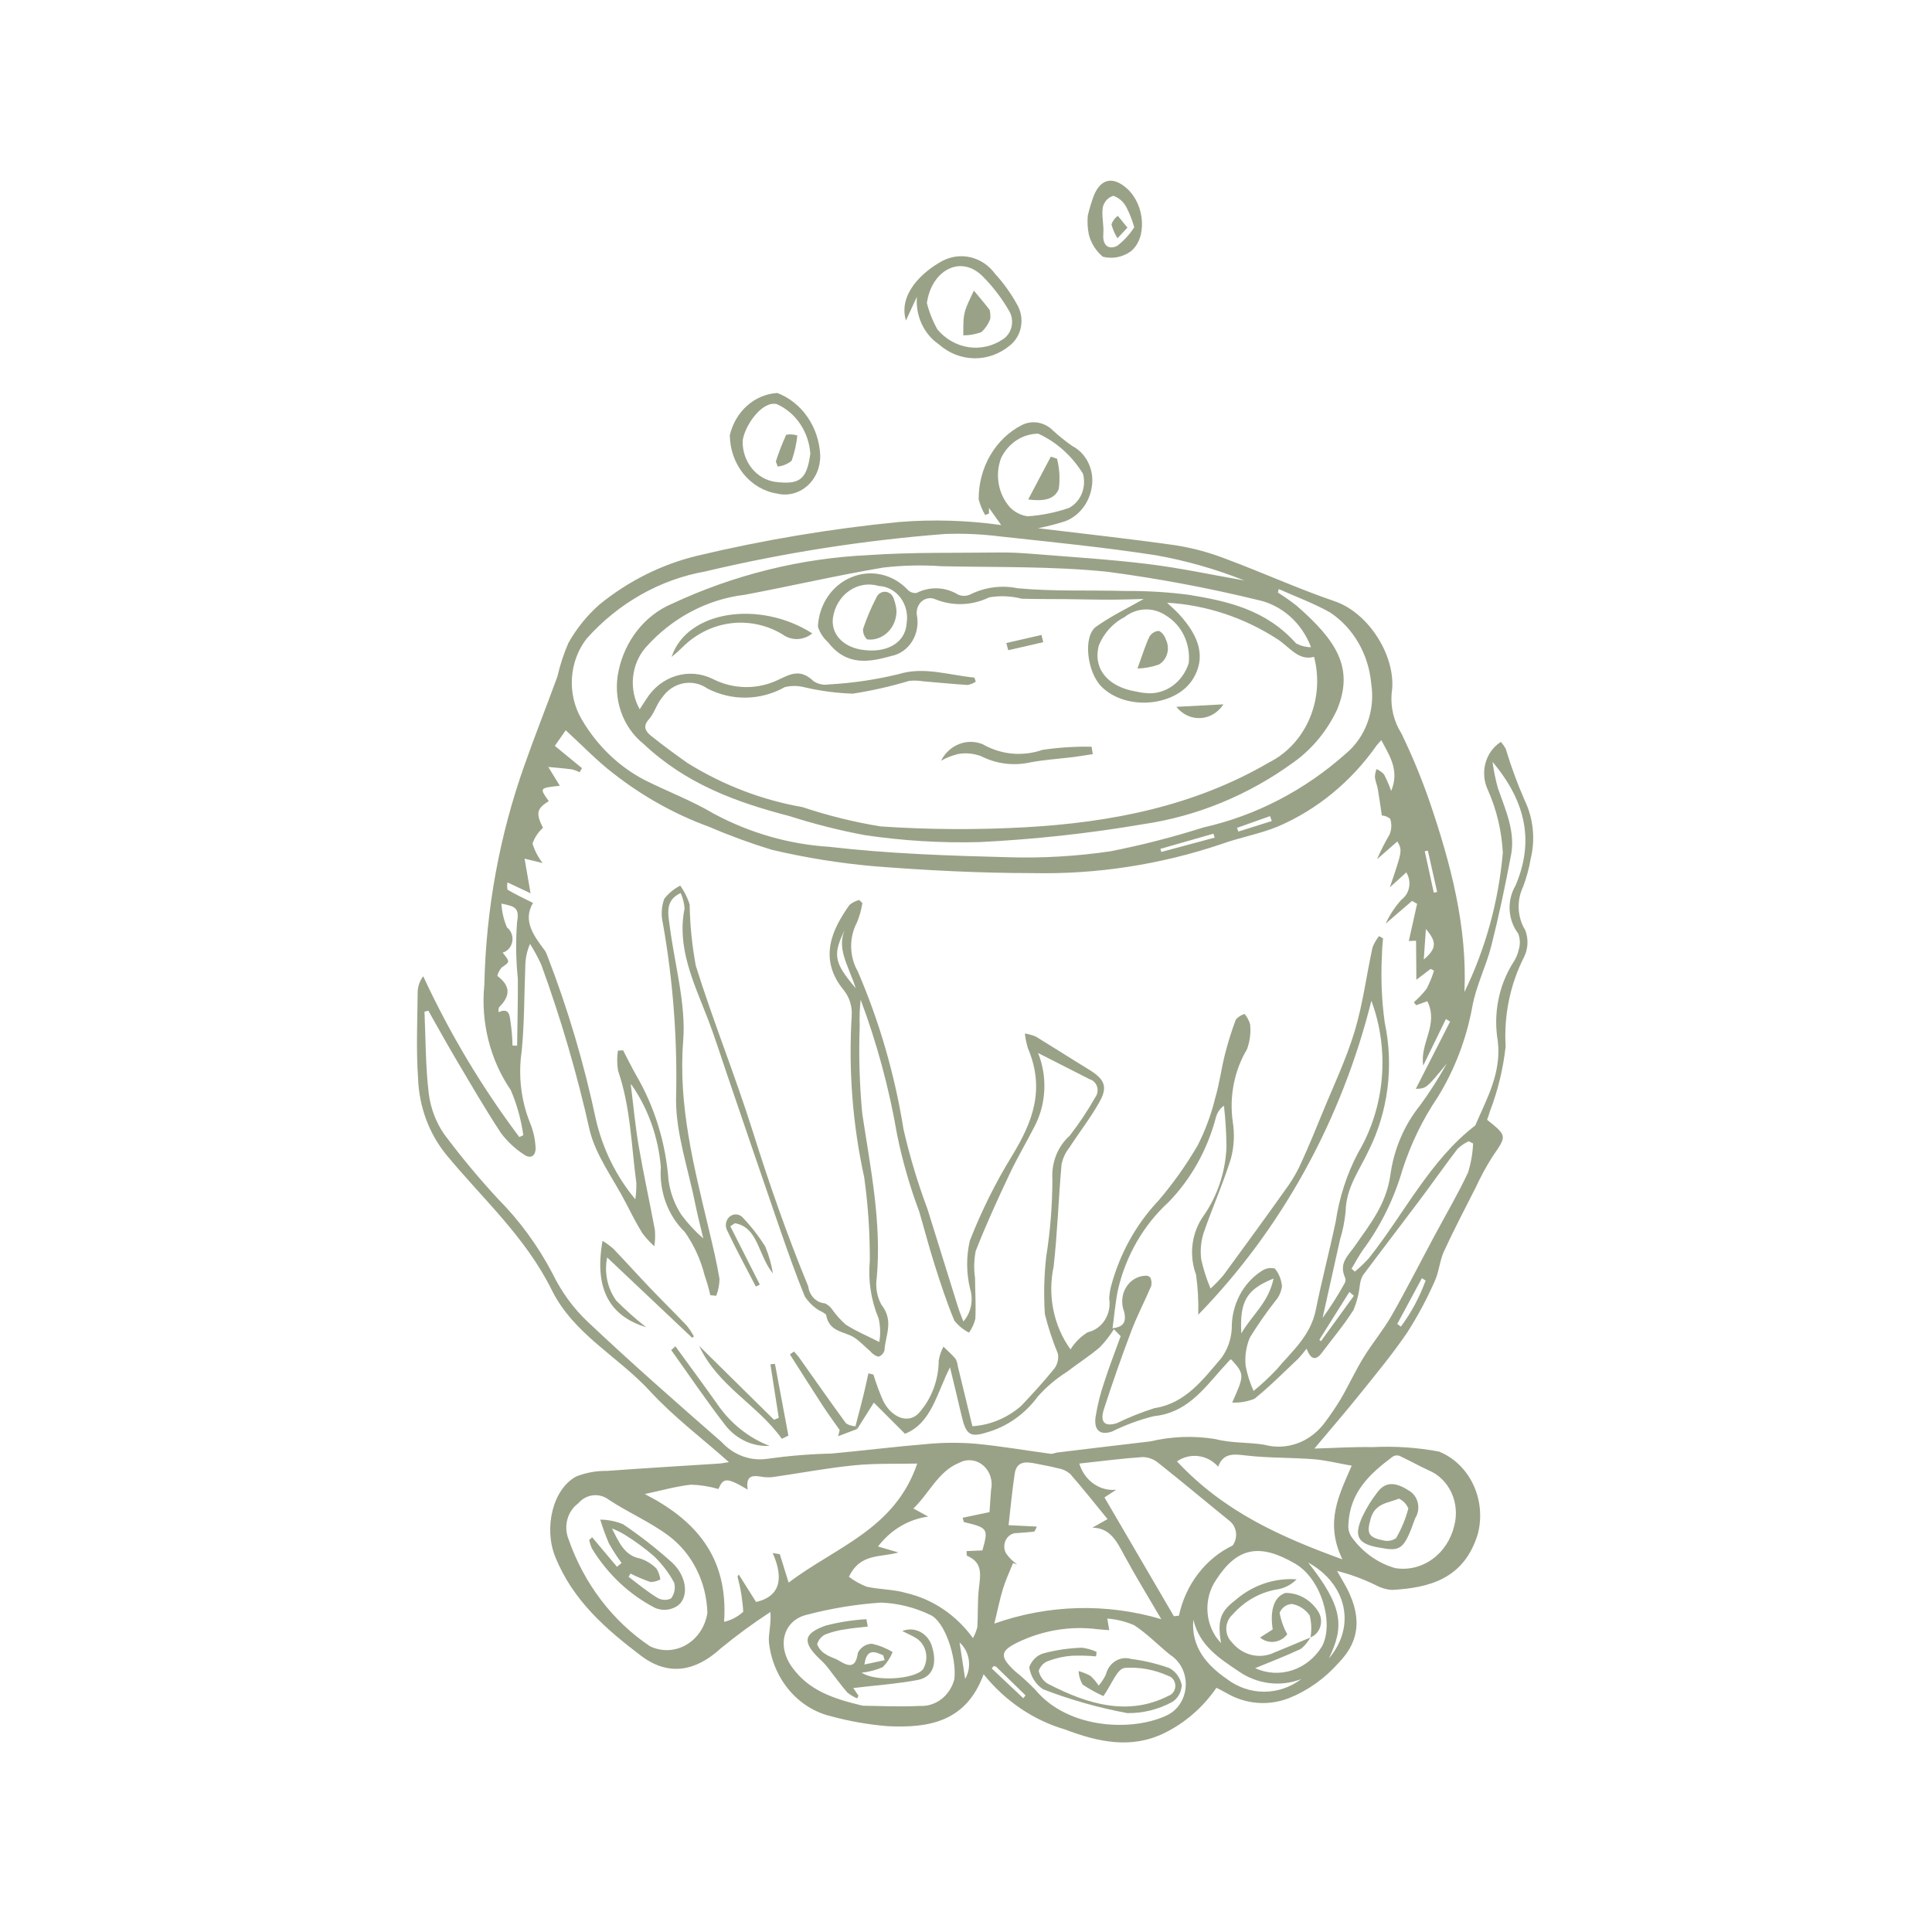 <svg width="139" height="139" viewBox="0 0 139 139" fill="none" xmlns="http://www.w3.org/2000/svg">
<path d="M72.034 37.777C71.787 37.43 71.297 36.743 70.808 36.056L71.145 35.676L71.157 36.941L70.881 37.058C70.673 36.707 70.515 36.324 70.412 35.922C70.405 34.803 70.694 33.706 71.245 32.759C71.797 31.812 72.588 31.055 73.524 30.578C73.891 30.398 74.299 30.339 74.696 30.41C75.094 30.481 75.463 30.677 75.757 30.975C76.196 31.376 76.658 31.747 77.14 32.085C77.592 32.318 77.971 32.69 78.228 33.154C78.485 33.618 78.61 34.154 78.586 34.695C78.554 35.311 78.355 35.904 78.015 36.4C77.675 36.897 77.209 37.275 76.672 37.489C76.017 37.701 75.352 37.873 74.679 38.005C77.899 38.396 81.25 38.757 84.596 39.234C85.81 39.426 87.004 39.748 88.159 40.195C90.791 41.173 93.376 42.353 96.022 43.257C98.579 44.13 100.528 47.408 100.122 49.89C100.04 50.906 100.288 51.92 100.822 52.76C101.597 54.357 102.278 56.004 102.861 57.693C104.384 62.163 105.573 66.69 105.361 71.371C106.877 68.259 107.815 64.857 108.122 61.356C108.042 59.783 107.675 58.241 107.041 56.822C106.76 56.227 106.701 55.538 106.876 54.897C107.051 54.257 107.447 53.713 107.982 53.378C108.121 53.534 108.241 53.708 108.339 53.897C108.716 55.15 109.167 56.376 109.688 57.567C110.32 58.873 110.475 60.387 110.122 61.809C110.006 62.485 109.827 63.147 109.588 63.784C109.35 64.276 109.238 64.828 109.265 65.382C109.292 65.936 109.456 66.472 109.741 66.934C109.86 67.249 109.912 67.589 109.893 67.929C109.874 68.269 109.783 68.6 109.629 68.897C108.644 70.853 108.192 73.07 108.325 75.292C108.146 76.903 107.763 78.479 107.187 79.977C107.133 80.181 107.055 80.375 106.991 80.562C108.444 81.731 108.417 81.708 107.369 83.227C106.924 83.932 106.525 84.669 106.173 85.433C105.398 86.96 104.603 88.475 103.885 90.037C103.579 90.702 103.53 91.523 103.219 92.184C102.655 93.467 101.994 94.699 101.245 95.868C100.194 97.416 99.002 98.85 97.838 100.302C96.843 101.544 95.801 102.743 94.565 104.218C96.096 104.175 97.419 104.087 98.749 104.115C100.349 104.032 101.952 104.139 103.53 104.435C104.595 104.864 105.473 105.709 105.992 106.802C106.51 107.895 106.631 109.158 106.33 110.342C105.349 113.594 102.844 114.242 100.141 114.389C99.72 114.355 99.31 114.231 98.934 114.023C98.053 113.595 97.137 113.26 96.196 113.023C96.367 113.319 96.537 113.616 96.707 113.912C97.986 116.129 97.917 117.998 96.309 119.634C95.303 120.775 94.067 121.649 92.697 122.19C91.965 122.468 91.186 122.577 90.413 122.508C89.639 122.439 88.888 122.195 88.208 121.791C87.99 121.668 87.766 121.559 87.519 121.43C86.545 122.841 85.255 123.961 83.77 124.687C81.389 125.855 79.007 125.334 76.629 124.431C74.353 123.765 72.313 122.381 70.768 120.457C69.504 123.916 66.779 124.335 63.848 124.191C62.466 124.076 61.095 123.834 59.751 123.468C58.598 123.187 57.553 122.528 56.761 121.581C55.968 120.634 55.467 119.446 55.325 118.179C55.265 117.536 55.501 116.889 55.427 115.978C54.187 116.784 52.989 117.662 51.839 118.61C50.06 120.232 48.111 120.641 46.098 119.11C43.614 117.221 41.208 115.156 39.94 111.986C39.117 109.927 39.763 107.11 41.479 106.217C42.183 105.944 42.927 105.812 43.675 105.826C46.361 105.628 49.054 105.473 51.744 105.297C51.937 105.285 52.126 105.242 52.444 105.195C50.476 103.448 48.456 101.932 46.753 100.077C44.456 97.576 41.28 96.003 39.698 92.812C37.788 88.962 34.7 86.227 32.085 83.05C30.866 81.542 30.159 79.63 30.081 77.63C29.932 75.512 30.03 73.396 30.052 71.283C30.084 70.899 30.223 70.535 30.449 70.237C32.357 74.354 34.675 78.234 37.364 81.807L37.651 81.674C37.494 80.552 37.19 79.46 36.749 78.43C35.255 76.245 34.577 73.534 34.847 70.835C34.964 65.43 35.941 60.088 37.737 55.042C38.489 52.899 39.33 50.798 40.105 48.666C40.295 47.834 40.561 47.024 40.899 46.248C41.495 45.198 42.251 44.265 43.135 43.488C45.219 41.794 47.614 40.6 50.16 39.986C54.948 38.845 59.799 38.033 64.682 37.556C67.133 37.36 69.596 37.434 72.034 37.777V37.777ZM94.278 117.805C94.104 118.128 93.871 118.409 93.592 118.631C92.484 119.154 91.335 119.591 90.301 120.018C91.15 120.405 92.097 120.458 92.978 120.169C93.859 119.879 94.618 119.265 95.123 118.433C95.988 116.774 95.063 113.597 93.184 112.501C90.602 110.995 89.001 111.338 87.497 113.66C87.034 114.336 86.813 115.171 86.877 116.009C86.942 116.847 87.286 117.631 87.847 118.215C87.597 116.628 87.756 115.988 88.832 115.166C90.082 114.059 91.676 113.509 93.288 113.627C92.923 113.996 92.467 114.242 91.975 114.337C90.713 114.524 89.548 115.171 88.673 116.17C88.538 116.288 88.428 116.437 88.351 116.605C88.274 116.774 88.232 116.958 88.227 117.146C88.222 117.333 88.255 117.52 88.323 117.693C88.391 117.866 88.493 118.021 88.622 118.147C88.958 118.566 89.4 118.87 89.894 119.023C90.387 119.176 90.911 119.171 91.402 119.008C92.367 118.62 93.323 118.21 94.282 117.81L94.278 117.805ZM61.546 102.613C61.739 101.868 61.939 101.124 62.124 100.376C62.252 99.856 62.361 99.329 62.479 98.806L62.838 98.894C63.035 99.537 63.269 100.166 63.536 100.779C64.177 102.061 65.438 102.472 66.152 101.612C67.033 100.605 67.527 99.275 67.537 97.89C67.595 97.537 67.71 97.197 67.875 96.885C68.169 97.173 68.481 97.442 68.746 97.756C68.836 97.92 68.892 98.102 68.91 98.291C69.255 99.706 69.598 101.121 69.96 102.613C71.239 102.53 72.462 102.021 73.461 101.156C74.282 100.293 75.089 99.41 75.844 98.479C75.958 98.332 76.042 98.159 76.089 97.974C76.136 97.788 76.145 97.594 76.116 97.404C75.732 96.478 75.417 95.521 75.173 94.542C75.085 93.176 75.117 91.805 75.267 90.445C75.561 88.597 75.711 86.725 75.716 84.85C75.676 84.259 75.768 83.665 75.983 83.12C76.199 82.575 76.532 82.093 76.956 81.715C77.633 80.843 78.25 79.919 78.8 78.948C78.879 78.844 78.932 78.719 78.955 78.587C78.978 78.454 78.97 78.317 78.932 78.189C78.894 78.06 78.826 77.944 78.736 77.851C78.645 77.757 78.535 77.69 78.414 77.655C77.213 77.045 76.013 76.434 74.686 75.759C75.023 76.598 75.176 77.509 75.133 78.422C75.091 79.335 74.854 80.226 74.441 81.024C73.852 82.185 73.185 83.296 72.63 84.477C71.774 86.293 70.933 88.123 70.198 90.007C70.072 90.65 70.056 91.312 70.151 91.962C70.158 92.939 70.221 93.923 70.171 94.89C70.081 95.248 69.926 95.584 69.715 95.877C69.31 95.672 68.949 95.376 68.659 95.008C68.109 93.688 67.665 92.322 67.232 90.959C66.832 89.704 66.505 88.428 66.133 87.164C65.462 85.375 64.93 83.528 64.544 81.642C63.974 78.316 63.095 75.06 61.921 71.924C61.852 72.551 61.829 73.183 61.852 73.814C61.776 75.919 61.838 78.027 62.036 80.123C62.632 84.059 63.435 87.967 63.08 91.912C62.974 92.584 63.091 93.275 63.41 93.863C64.335 95.041 63.701 96.066 63.636 97.142C63.606 97.257 63.549 97.362 63.468 97.444C63.388 97.527 63.289 97.584 63.181 97.61C62.96 97.538 62.763 97.401 62.61 97.215C62.239 96.901 61.898 96.531 61.504 96.26C60.777 95.76 59.652 95.889 59.432 94.58C59.272 94.451 59.097 94.347 58.912 94.268C58.514 94.018 58.169 93.68 57.901 93.275C57.232 91.634 56.645 89.958 56.065 88.283C54.806 84.642 53.571 80.994 52.325 77.349C51.848 75.957 51.411 74.549 50.877 73.178C49.887 70.637 48.688 68.147 49.253 65.364C49.226 64.977 49.129 64.599 48.969 64.251C47.826 64.78 48.07 65.747 48.187 66.656C48.542 69.406 49.363 72.242 49.153 74.887C48.785 79.52 49.919 83.916 50.983 88.381C51.271 89.589 51.563 90.8 51.767 92.018C51.76 92.433 51.68 92.843 51.532 93.226L51.105 93.185C50.995 92.701 50.858 92.225 50.696 91.758C50.41 90.626 49.924 89.564 49.264 88.632C48.667 88.049 48.202 87.327 47.904 86.52C47.606 85.713 47.483 84.844 47.544 83.977C47.368 81.837 46.645 79.792 45.455 78.07C45.422 78.013 45.296 78.015 45.384 78.042C45.569 79.508 45.7 80.982 45.95 82.443C46.297 84.467 46.746 86.479 47.118 88.501C47.148 88.888 47.134 89.278 47.077 89.662C46.76 89.379 46.469 89.063 46.21 88.718C45.769 88.002 45.39 87.244 45.002 86.494C44.115 84.784 42.873 83.141 42.43 81.341C41.524 77.278 40.357 73.287 38.939 69.398C38.702 68.883 38.433 68.385 38.134 67.907C37.912 68.415 37.796 68.97 37.794 69.532C37.713 71.559 37.73 73.607 37.536 75.611C37.275 77.357 37.48 79.147 38.128 80.772C38.359 81.325 38.495 81.918 38.531 82.522C38.573 83.143 38.199 83.44 37.663 83.042C37.047 82.638 36.5 82.124 36.044 81.522C34.905 79.791 33.864 77.99 32.805 76.204C32.123 75.053 31.478 73.879 30.817 72.715L30.54 72.789C30.628 74.751 30.612 76.717 30.847 78.672C30.981 79.727 31.358 80.729 31.946 81.585C33.163 83.217 34.46 84.777 35.832 86.259C37.382 87.819 38.702 89.625 39.747 91.615C40.395 92.954 41.27 94.149 42.327 95.138C45.458 98.092 48.687 100.926 51.919 103.749C52.346 104.216 52.869 104.569 53.445 104.777C54.022 104.986 54.636 105.045 55.237 104.95C56.759 104.738 58.291 104.613 59.826 104.578C62.128 104.366 64.419 104.077 66.725 103.889C67.875 103.782 69.032 103.776 70.183 103.87C71.997 104.04 73.81 104.357 75.623 104.6C75.757 104.585 75.889 104.554 76.017 104.509C78.265 104.237 80.513 103.963 82.763 103.703C84.298 103.339 85.882 103.282 87.436 103.535C88.58 103.838 89.778 103.754 90.946 103.94C91.721 104.153 92.535 104.124 93.295 103.859C94.055 103.594 94.73 103.102 95.243 102.441C95.678 101.871 96.084 101.276 96.459 100.658C97.03 99.68 97.508 98.633 98.097 97.671C98.731 96.637 99.514 95.713 100.117 94.658C101.192 92.774 102.179 90.826 103.207 88.907C104.017 87.396 104.887 85.922 105.618 84.363C105.83 83.687 105.953 82.983 105.984 82.27L105.666 82.108C105.374 82.245 105.103 82.43 104.864 82.656C103.922 83.886 103.029 85.161 102.099 86.402C100.752 88.199 99.383 89.975 98.04 91.775C97.933 91.986 97.864 92.217 97.837 92.456C97.77 93.077 97.614 93.683 97.375 94.252C96.689 95.341 95.858 96.317 95.09 97.344C94.663 97.915 94.294 97.812 94.003 97.031C93.817 97.282 93.617 97.521 93.406 97.748C92.369 98.728 91.358 99.748 90.254 100.638C89.742 100.841 89.198 100.933 88.652 100.909C89.542 98.914 89.539 98.877 88.593 97.814C88.56 97.811 88.526 97.817 88.495 97.832C88.287 98.056 88.079 98.283 87.876 98.514C86.529 100.046 85.29 101.666 83.034 101.884C81.991 102.14 80.975 102.513 80.003 102.995C79.137 103.285 78.692 102.901 78.823 101.939C78.96 101.084 79.169 100.245 79.449 99.432C79.807 98.317 80.232 97.231 80.628 96.133L80.142 95.635C79.845 96.106 79.503 96.542 79.122 96.936C78.374 97.575 77.539 98.099 76.761 98.701C75.994 99.181 75.293 99.773 74.677 100.462C73.744 101.735 72.453 102.645 70.999 103.055C69.813 103.431 69.503 103.24 69.188 101.881C68.937 100.797 68.672 99.716 68.35 98.371C67.376 100.293 67.01 102.395 65.11 103.154L62.87 100.913C62.452 101.575 62.063 102.192 61.675 102.809L61.546 102.613ZM73.735 74.356C74.003 74.399 74.267 74.472 74.521 74.574C75.789 75.35 77.043 76.155 78.311 76.929C79.469 77.635 79.722 78.171 79.113 79.263C78.469 80.42 77.654 81.455 76.939 82.564C76.664 82.907 76.47 83.317 76.376 83.76C76.156 86.208 76.08 88.688 75.805 91.123C75.584 92.151 75.578 93.22 75.788 94.251C75.998 95.283 76.418 96.25 77.019 97.083C77.34 96.573 77.765 96.15 78.263 95.848C78.761 95.74 79.201 95.427 79.488 94.975C79.776 94.523 79.889 93.967 79.803 93.427C79.817 93.098 79.869 92.773 79.958 92.459C80.589 90.15 81.758 88.054 83.353 86.373C84.398 85.149 85.338 83.826 86.162 82.419C86.708 81.346 87.132 80.205 87.424 79.023C87.726 78.004 87.864 76.917 88.125 75.879C88.341 75.02 88.604 74.175 88.914 73.35C89.088 73.159 89.305 73.021 89.545 72.951C89.727 73.166 89.863 73.421 89.943 73.7C90.005 74.307 89.927 74.921 89.716 75.489C88.799 77.035 88.435 78.89 88.692 80.706C88.833 81.581 88.79 82.479 88.566 83.334C87.996 85.171 87.209 86.91 86.589 88.726C86.398 89.337 86.342 89.988 86.427 90.626C86.588 91.341 86.812 92.037 87.096 92.706C87.43 92.402 87.744 92.075 88.037 91.727C89.611 89.582 91.178 87.431 92.719 85.258C93.091 84.716 93.412 84.135 93.678 83.525C94.185 82.407 94.655 81.265 95.121 80.123C95.921 78.161 96.839 76.249 97.459 74.208C98.049 72.263 98.31 70.175 98.748 68.162C98.863 67.864 99.023 67.59 99.22 67.348L99.505 67.512C99.457 67.944 99.428 68.378 99.421 68.813C99.341 70.401 99.409 71.993 99.626 73.567C100.294 76.704 99.874 79.997 98.448 82.823C97.799 84.219 96.844 85.437 96.812 87.171C96.744 87.857 96.609 88.534 96.408 89.19C95.992 91.069 95.574 92.947 95.154 94.824C95.72 94.043 96.241 93.224 96.714 92.373C96.753 92.315 96.78 92.25 96.794 92.18C96.808 92.111 96.808 92.039 96.794 91.97C96.287 90.89 96.981 90.357 97.454 89.676C98.53 88.122 99.718 86.695 100.029 84.559C100.281 82.692 101.025 80.943 102.174 79.521C102.872 78.564 103.512 77.561 104.092 76.516C102.622 78.311 102.622 78.311 101.861 78.339C102.685 76.725 103.508 75.112 104.33 73.499L104.028 73.313C103.484 74.43 102.94 75.546 102.397 76.662C102.137 75.016 103.531 73.748 102.692 72.033L101.89 72.32L101.721 72.106C102.057 71.819 102.364 71.495 102.637 71.14C102.854 70.724 103.033 70.286 103.172 69.833L102.93 69.709L101.902 70.49L101.88 67.681L101.359 67.702C101.563 66.788 101.759 65.908 101.955 65.027L101.591 64.817L99.692 66.454C99.987 65.815 100.374 65.229 100.838 64.719C100.979 64.615 101.1 64.482 101.194 64.327C101.287 64.172 101.351 63.999 101.382 63.818C101.414 63.637 101.411 63.45 101.376 63.27C101.34 63.089 101.272 62.918 101.175 62.766L99.993 63.843C100.896 61.193 100.896 61.193 100.536 60.538L99.073 61.818C99.34 61.2 99.643 60.601 99.981 60.026C100.124 59.673 100.139 59.276 100.022 58.913C99.849 58.766 99.638 58.681 99.418 58.67C99.315 57.988 99.234 57.383 99.129 56.78C99.078 56.485 98.949 56.196 98.918 55.902C98.927 55.706 98.967 55.513 99.036 55.331C99.237 55.419 99.419 55.548 99.574 55.71C99.772 56.094 99.945 56.493 100.091 56.904C100.697 55.446 99.992 54.398 99.38 53.252C99.226 53.425 99.127 53.519 99.046 53.629C97.219 56.232 94.768 58.247 91.958 59.456C90.66 59.998 89.236 60.238 87.908 60.717C83.498 62.208 78.894 62.917 74.273 62.817C70.466 62.815 66.636 62.621 62.814 62.317C60.364 62.098 57.93 61.705 55.529 61.139C54.004 60.674 52.503 60.124 51.032 59.491C48.564 58.593 46.236 57.296 44.13 55.644C42.953 54.746 41.905 53.64 40.702 52.54L39.918 53.662L41.87 55.265L41.703 55.557C41.529 55.469 41.347 55.401 41.159 55.354C40.589 55.279 40.017 55.235 39.447 55.18L40.279 56.534C38.803 56.691 38.803 56.691 39.482 57.636C38.595 58.19 38.549 58.522 39.065 59.559C38.728 59.859 38.468 60.247 38.312 60.687C38.468 61.203 38.717 61.681 39.044 62.093L37.741 61.776C37.892 62.65 38.014 63.351 38.172 64.267C37.617 64.006 37.083 63.754 36.513 63.486C36.477 63.659 36.478 63.839 36.517 64.011C37.075 64.342 37.659 64.614 38.348 64.962C37.596 66.228 38.378 67.298 39.185 68.368C39.27 68.493 39.336 68.631 39.383 68.777C40.862 72.599 42.032 76.552 42.883 80.591C43.383 82.709 44.353 84.663 45.709 86.284C45.765 85.897 45.79 85.504 45.783 85.111C45.418 82.416 45.377 79.691 44.469 77.04C44.388 76.562 44.383 76.071 44.455 75.591L44.827 75.563C45.134 76.151 45.427 76.748 45.752 77.326C47.094 79.618 47.9 82.228 48.099 84.931C48.225 85.817 48.539 86.659 49.017 87.392C49.485 88.023 50.016 88.597 50.6 89.103C50.386 88.192 50.177 87.402 50.018 86.605C49.518 84.098 48.625 81.548 48.639 79.09C48.749 74.832 48.429 70.573 47.684 66.39C47.553 65.818 47.59 65.216 47.79 64.667C48.105 64.263 48.498 63.939 48.942 63.718C49.234 64.125 49.462 64.582 49.617 65.07C49.642 66.551 49.791 68.028 50.061 69.481C51.308 73.472 52.889 77.37 54.145 81.359C55.335 85.143 56.633 88.877 58.149 92.547C58.188 92.868 58.328 93.166 58.545 93.389C58.763 93.612 59.045 93.747 59.345 93.771C59.566 93.867 59.756 94.029 59.893 94.24C60.175 94.636 60.5 94.995 60.86 95.308C61.581 95.767 62.366 96.098 63.262 96.551C63.358 95.989 63.342 95.41 63.213 94.856C62.666 93.554 62.447 92.118 62.58 90.695C62.588 88.689 62.453 86.685 62.176 84.701C61.34 80.886 61.037 76.958 61.279 73.047C61.312 72.408 61.121 71.78 60.744 71.286C58.782 68.95 59.938 66.775 61.117 65.106C61.324 64.934 61.564 64.812 61.82 64.751L62.045 64.975C61.97 65.456 61.839 65.924 61.653 66.369C61.371 66.905 61.228 67.513 61.237 68.13C61.247 68.746 61.409 69.349 61.708 69.875C63.269 73.493 64.377 77.318 65.005 81.251C65.452 83.2 66.026 85.111 66.724 86.971C67.46 89.344 68.199 91.716 68.941 94.087C69.033 94.381 69.157 94.666 69.311 95.076C69.582 94.768 69.77 94.386 69.855 93.971C69.94 93.556 69.919 93.124 69.794 92.721C69.52 91.592 69.512 90.406 69.773 89.272C70.611 87.126 71.634 85.07 72.828 83.13C74.254 80.777 75.23 78.414 73.948 75.4C73.847 75.06 73.776 74.71 73.735 74.356ZM82.285 43.095C81.636 43.109 80.753 43.143 79.868 43.144C78.809 43.146 77.748 43.117 76.689 43.106C75.629 43.095 74.57 43.108 73.508 43.075C72.741 42.879 71.947 42.845 71.168 42.977C69.949 43.572 68.562 43.624 67.307 43.122C67.147 43.047 66.97 43.02 66.797 43.044C66.623 43.068 66.459 43.142 66.321 43.259C66.183 43.376 66.078 43.531 66.016 43.708C65.953 43.885 65.936 44.076 65.967 44.262C66.028 44.584 66.03 44.915 65.971 45.238C65.913 45.56 65.796 45.866 65.626 46.139C65.457 46.412 65.239 46.645 64.985 46.826C64.731 47.007 64.447 47.131 64.148 47.192C62.541 47.634 60.926 47.96 59.557 46.188C59.228 45.898 58.981 45.514 58.844 45.079C58.882 44.3 59.13 43.549 59.557 42.92C59.984 42.29 60.572 41.809 61.248 41.534C61.934 41.244 62.684 41.176 63.406 41.337C64.128 41.498 64.791 41.882 65.315 42.442C65.398 42.526 65.499 42.59 65.608 42.627C65.717 42.665 65.832 42.676 65.946 42.659C66.417 42.421 66.933 42.308 67.452 42.329C67.971 42.35 68.478 42.504 68.931 42.779C69.073 42.841 69.225 42.871 69.379 42.868C69.532 42.865 69.683 42.829 69.822 42.761C70.888 42.237 72.078 42.085 73.227 42.325C75.823 42.561 78.418 42.448 81.015 42.519C82.525 42.508 84.034 42.6 85.533 42.794C88.31 43.249 91.077 43.852 93.251 46.293C93.585 46.469 93.952 46.561 94.324 46.563C93.994 45.694 93.469 44.928 92.796 44.334C92.123 43.74 91.323 43.336 90.47 43.159C86.905 42.291 83.302 41.616 79.675 41.137C75.698 40.728 71.716 40.826 67.738 40.738C66.341 40.639 64.94 40.672 63.548 40.834C60.205 41.398 56.907 42.168 53.577 42.793C50.869 43.116 48.352 44.454 46.463 46.574C45.947 47.161 45.625 47.916 45.546 48.721C45.466 49.526 45.634 50.337 46.024 51.029C46.184 50.782 46.333 50.55 46.484 50.321C46.989 49.502 47.746 48.903 48.622 48.632C49.497 48.36 50.434 48.434 51.264 48.839C52.01 49.222 52.824 49.425 53.65 49.433C54.477 49.441 55.294 49.255 56.047 48.886C56.916 48.46 57.62 48.129 58.523 49C58.854 49.224 59.249 49.31 59.634 49.241C61.316 49.15 62.989 48.904 64.633 48.506C66.481 47.931 68.276 48.58 70.096 48.748C70.143 48.842 70.178 48.942 70.2 49.045C70.022 49.166 69.824 49.246 69.616 49.281C68.548 49.216 67.479 49.104 66.411 49.017C66.076 48.96 65.736 48.951 65.399 48.99C64.069 49.39 62.716 49.696 61.35 49.906C60.188 49.867 59.033 49.715 57.897 49.451C57.428 49.326 56.938 49.32 56.466 49.435C55.609 49.914 54.662 50.174 53.698 50.192C52.733 50.211 51.778 49.988 50.906 49.542C50.389 49.181 49.764 49.047 49.159 49.165C48.553 49.283 48.011 49.645 47.644 50.178C47.249 50.63 47.08 51.315 46.68 51.758C46.226 52.26 46.443 52.621 46.843 52.941C47.708 53.63 48.592 54.289 49.495 54.917C52.045 56.495 54.837 57.562 57.738 58.069C59.574 58.683 61.45 59.147 63.351 59.457C66.805 59.691 70.27 59.712 73.727 59.52C79.941 59.177 85.927 57.997 91.322 54.844C92.605 54.197 93.633 53.078 94.223 51.688C94.813 50.298 94.926 48.727 94.542 47.256C93.438 47.564 92.811 46.589 91.948 46.012C89.528 44.436 86.786 43.526 83.964 43.363C84.331 43.709 84.578 43.918 84.797 44.155C86.369 45.851 86.712 47.329 85.877 48.771C84.69 50.825 81.069 51.182 79.27 49.424C78.198 48.377 77.898 45.764 78.873 45.078C79.988 44.292 81.228 43.699 82.285 43.095V43.095ZM80.042 95.566C80.684 95.478 81.083 95.262 80.88 94.374C80.768 94.098 80.721 93.797 80.742 93.496C80.763 93.196 80.851 92.906 80.999 92.651C81.148 92.396 81.351 92.184 81.593 92.033C81.834 91.882 82.106 91.797 82.384 91.785C82.45 91.775 82.516 91.78 82.579 91.799C82.643 91.819 82.701 91.853 82.752 91.899C82.844 92.088 82.871 92.306 82.828 92.514C82.369 93.599 81.82 94.635 81.402 95.74C80.699 97.595 80.041 99.472 79.426 101.373C79.125 102.298 79.452 102.671 80.346 102.394C81.226 101.967 82.133 101.605 83.059 101.311C85.274 100.971 86.522 99.288 87.846 97.736C88.311 97.124 88.582 96.368 88.62 95.578C88.61 94.746 88.803 93.925 89.181 93.199C89.559 92.473 90.107 91.868 90.771 91.444C90.91 91.346 91.065 91.281 91.228 91.25C91.392 91.22 91.559 91.225 91.72 91.267C92.014 91.621 92.194 92.07 92.232 92.545C92.181 92.937 92.019 93.301 91.767 93.588C91.106 94.429 90.491 95.311 89.925 96.23C89.657 96.864 89.55 97.563 89.617 98.256C89.735 98.885 89.928 99.496 90.191 100.072C90.775 99.595 91.33 99.078 91.852 98.523C92.942 97.222 94.285 96.134 94.669 94.231C95.097 92.102 95.651 90.014 96.099 87.891C96.356 86.148 96.901 84.47 97.71 82.936C98.663 81.327 99.247 79.495 99.413 77.593C99.58 75.691 99.324 73.774 98.666 72C96.512 80.622 92.201 88.438 86.208 94.591C86.237 93.627 86.185 92.661 86.051 91.707C85.791 91.008 85.705 90.248 85.802 89.501C85.899 88.755 86.175 88.05 86.604 87.455C87.597 86.026 88.167 84.306 88.241 82.521C88.231 81.528 88.17 80.536 88.058 79.551C87.771 79.752 87.563 80.061 87.473 80.418C86.86 82.735 85.685 84.834 84.068 86.495C82.281 88.127 81.011 90.323 80.438 92.773C80.254 93.647 80.181 94.557 80.042 95.566V95.566ZM92 42.38L91.941 42.634C92.404 42.922 92.852 43.237 93.284 43.577C96.179 46.099 97.433 48.073 96.196 51.063C95.478 52.584 94.41 53.881 93.093 54.826C89.838 57.202 86.118 58.734 82.224 59.301C78.334 59.964 74.412 60.392 70.477 60.585C67.719 60.659 64.96 60.492 62.227 60.086C60.398 59.745 58.589 59.288 56.81 58.718C53.029 57.735 49.387 56.436 46.279 53.501C45.546 52.913 44.987 52.107 44.671 51.182C44.355 50.257 44.295 49.253 44.498 48.291C44.722 47.205 45.19 46.194 45.86 45.348C46.53 44.502 47.382 43.847 48.342 43.44C52.809 41.355 57.592 40.169 62.455 39.939C65.578 39.721 68.742 39.79 71.89 39.75C72.675 39.74 73.467 39.782 74.257 39.846C77.038 40.072 79.822 40.24 82.601 40.581C84.915 40.865 87.224 41.363 89.535 41.766C87.478 40.947 85.353 40.34 83.19 39.953C79.472 39.377 75.743 39.007 72.017 38.602C70.686 38.432 69.344 38.37 68.004 38.417C62.192 38.864 56.418 39.766 50.727 41.117C47.484 41.694 44.499 43.385 42.215 45.937C41.591 46.734 41.218 47.725 41.15 48.766C41.081 49.807 41.321 50.844 41.835 51.728C42.946 53.644 44.542 55.178 46.433 56.148C48.071 56.962 49.781 57.608 51.361 58.545C53.952 59.934 56.775 60.743 59.662 60.925C63.959 61.424 68.27 61.566 72.564 61.675C75.018 61.748 77.473 61.605 79.905 61.245C82.158 60.801 84.388 60.228 86.586 59.53C90.349 58.685 93.864 56.862 96.828 54.22C97.527 53.64 98.066 52.865 98.388 51.979C98.71 51.092 98.802 50.128 98.655 49.189C98.563 48.146 98.248 47.139 97.734 46.25C97.22 45.36 96.522 44.612 95.694 44.064C94.508 43.396 93.234 42.935 92 42.38V42.38ZM46.389 107.491C49.97 109.328 52.422 111.956 52.096 116.685C52.603 116.57 53.075 116.322 53.473 115.963C53.423 115.105 53.285 114.255 53.061 113.431L53.15 113.277C53.564 113.936 53.979 114.595 54.395 115.256C55.983 114.903 56.483 113.739 55.591 111.731L56.104 111.819L56.738 113.864C60.127 111.291 64.381 110.033 65.991 105.299C64.534 105.331 62.995 105.273 61.491 105.421C59.574 105.609 57.685 105.967 55.783 106.243C55.511 106.292 55.235 106.301 54.961 106.27C54.287 106.165 53.613 106.012 53.793 107.171C52.283 106.277 52.039 106.312 51.687 107.129C51.044 106.941 50.383 106.836 49.717 106.816C48.615 106.939 47.545 107.246 46.389 107.491ZM79.685 109.294C78.739 108.14 77.889 107.064 76.99 106.037C76.743 105.827 76.449 105.69 76.137 105.642C75.603 105.499 75.059 105.413 74.519 105.301C73.83 105.158 73.145 105.098 73.004 106.026C72.82 107.236 72.71 108.465 72.563 109.731L74.593 109.831C74.55 109.964 74.486 110.088 74.404 110.197C74.002 110.24 73.597 110.265 73.193 110.298C73.029 110.289 72.866 110.329 72.722 110.413C72.578 110.498 72.458 110.623 72.376 110.776C72.293 110.929 72.251 111.103 72.254 111.28C72.258 111.457 72.306 111.63 72.394 111.779C72.617 112.086 72.886 112.349 73.191 112.559L72.882 112.461C72.639 113.073 72.357 113.668 72.162 114.301C71.934 115.044 71.781 115.821 71.54 116.81C75.427 115.437 79.602 115.326 83.548 116.491C82.612 114.887 81.705 113.417 80.885 111.899C80.35 110.909 79.884 109.928 78.591 109.909L79.685 109.294ZM107.379 54.81C107.468 55.446 107.596 56.076 107.764 56.694C108.316 58.266 109.031 59.831 108.718 61.491C108.303 63.694 107.842 65.887 107.296 68.045C106.918 69.54 106.195 70.918 105.926 72.437C105.498 74.765 104.65 76.978 103.428 78.951C102.358 80.535 101.511 82.28 100.912 84.13C100.3 86.246 99.327 88.219 98.043 89.948C97.751 90.37 97.507 90.832 97.241 91.276L97.473 91.489C97.826 91.2 98.159 90.883 98.47 90.542C101.017 87.343 102.87 83.482 106.14 80.973C106.957 79.06 108.029 77.219 107.761 74.91C107.428 72.953 107.818 70.933 108.848 69.283C109.05 68.995 109.194 68.665 109.27 68.314C109.385 67.938 109.37 67.529 109.228 67.164C108.864 66.686 108.649 66.096 108.613 65.479C108.578 64.861 108.724 64.247 109.031 63.724C110.347 60.657 109.875 57.773 107.379 54.81L107.379 54.81ZM71.191 108.791C71.222 108.35 71.256 107.771 71.303 107.195C71.374 106.872 71.358 106.533 71.256 106.22C71.154 105.906 70.971 105.631 70.728 105.426C70.486 105.221 70.195 105.096 69.888 105.065C69.582 105.033 69.274 105.098 69 105.25C67.505 105.852 66.869 107.423 65.717 108.53L66.782 109.113C65.367 109.301 64.073 110.072 63.171 111.265L64.636 111.693C63.362 112.069 61.897 111.716 61.078 113.446C61.47 113.742 61.898 113.98 62.348 114.155C63.301 114.372 64.291 114.336 65.227 114.619C67.12 115.062 68.809 116.207 70.001 117.856C70.142 117.604 70.248 117.333 70.317 117.049C70.372 116.124 70.322 115.179 70.428 114.267C70.538 113.314 70.731 112.41 69.565 111.929C69.545 111.819 69.538 111.707 69.546 111.595L70.68 111.546C71.121 109.979 71.084 109.923 69.345 109.505L69.258 109.197L71.191 108.791ZM62.072 122.72C63.241 122.73 64.722 122.812 66.184 122.733C66.738 122.765 67.285 122.591 67.736 122.242C68.186 121.892 68.513 121.387 68.662 120.81C68.847 119.257 67.964 116.62 66.917 116.181C65.803 115.645 64.603 115.346 63.383 115.301C61.592 115.422 59.814 115.713 58.07 116.171C56.387 116.558 55.856 118.361 56.972 119.928C58.186 121.634 59.954 122.214 62.072 122.72ZM84.457 116.283L84.819 116.242C85.055 115.135 85.528 114.102 86.198 113.226C86.868 112.35 87.719 111.655 88.681 111.195C88.778 111.066 88.849 110.917 88.891 110.758C88.932 110.598 88.944 110.431 88.925 110.267C88.905 110.103 88.856 109.944 88.778 109.801C88.701 109.658 88.598 109.533 88.475 109.433C86.755 108.043 85.06 106.616 83.329 105.244C83.004 104.98 82.61 104.835 82.204 104.83C80.688 104.935 79.185 105.132 77.651 105.297C77.829 105.892 78.19 106.403 78.674 106.745C79.157 107.088 79.735 107.242 80.311 107.182L79.462 107.732C81.15 110.623 82.804 113.453 84.457 116.283H84.457ZM79.806 117.284C79.482 117.258 79.214 117.243 78.946 117.213C76.981 116.967 74.991 117.301 73.187 118.179C71.95 118.789 71.913 119.189 73.005 120.218C73.523 120.636 74.017 121.088 74.485 121.571C76.893 124.473 81.657 124.59 84.068 123.354C84.43 123.157 84.737 122.858 84.956 122.488C85.175 122.118 85.297 121.692 85.311 121.254C85.325 120.815 85.229 120.381 85.034 119.996C84.838 119.612 84.551 119.291 84.201 119.068C83.324 118.365 82.523 117.524 81.598 116.927C80.981 116.661 80.329 116.5 79.666 116.449L79.806 117.284ZM84.678 105.141C88.049 108.75 92.108 110.565 96.581 112.191C95.283 109.508 96.352 107.533 97.251 105.45C96.209 105.268 95.352 105.05 94.497 104.984C92.88 104.86 91.263 104.905 89.649 104.717C88.77 104.615 88.016 104.51 87.642 105.52C87.264 105.098 86.763 104.83 86.223 104.761C85.683 104.692 85.137 104.826 84.678 105.141V105.141ZM50.893 116.043C50.864 114.945 50.596 113.87 50.111 112.905C49.625 111.94 48.937 111.112 48.1 110.487C46.759 109.491 45.223 108.832 43.827 107.918C43.493 107.657 43.082 107.537 42.671 107.582C42.261 107.627 41.88 107.833 41.601 108.161C41.229 108.431 40.956 108.831 40.826 109.294C40.696 109.757 40.719 110.254 40.89 110.7C41.999 113.913 44.066 116.636 46.765 118.442C47.178 118.642 47.629 118.736 48.081 118.718C48.534 118.7 48.976 118.57 49.375 118.338C49.774 118.106 50.118 117.779 50.381 117.381C50.644 116.983 50.819 116.525 50.893 116.043V116.043ZM100.39 112.822C101.321 112.97 102.27 112.74 103.053 112.176C103.836 111.611 104.397 110.754 104.628 109.768C104.839 108.975 104.766 108.125 104.423 107.386C104.081 106.648 103.494 106.076 102.78 105.783C102.075 105.457 101.39 105.069 100.686 104.743C100.606 104.714 100.521 104.704 100.438 104.714C100.354 104.723 100.273 104.752 100.201 104.799C98.613 105.995 97.129 107.29 97.011 109.665C96.981 109.993 97.064 110.32 97.245 110.586C98.036 111.685 99.142 112.471 100.39 112.822L100.39 112.822ZM81.691 49.745C81.898 49.781 82.105 49.836 82.311 49.85C82.995 49.953 83.69 49.794 84.277 49.402C84.864 49.01 85.306 48.409 85.527 47.703C85.594 47.03 85.478 46.351 85.194 45.748C84.909 45.145 84.468 44.645 83.924 44.309C83.472 43.992 82.941 43.83 82.402 43.846C81.862 43.862 81.341 44.055 80.905 44.398C80.086 44.816 79.432 45.534 79.059 46.426C78.61 48.148 79.737 49.406 81.691 49.745ZM74.703 31.203C74.152 31.203 73.613 31.366 73.141 31.673C72.67 31.98 72.285 32.42 72.028 32.945C71.803 33.539 71.743 34.19 71.855 34.82C71.967 35.45 72.246 36.031 72.658 36.493C73.013 36.86 73.47 37.089 73.958 37.145C74.96 37.074 75.95 36.873 76.907 36.545C77.318 36.33 77.645 35.964 77.83 35.513C78.014 35.062 78.045 34.555 77.915 34.082C77.129 32.803 76.012 31.801 74.703 31.203H74.703ZM63.235 42.16C62.878 42.052 62.505 42.026 62.138 42.084C61.772 42.143 61.421 42.284 61.109 42.499C60.796 42.714 60.53 42.998 60.326 43.332C60.123 43.666 59.987 44.043 59.928 44.438C59.77 45.603 60.638 46.518 61.956 46.738C63.783 47.043 65.149 46.249 65.23 44.835C65.281 44.515 65.269 44.187 65.193 43.872C65.118 43.557 64.981 43.264 64.792 43.011C64.603 42.758 64.367 42.551 64.098 42.404C63.83 42.257 63.535 42.174 63.235 42.16ZM35.87 72.822C36.73 72.43 36.666 73.22 36.749 73.652C36.822 74.171 36.863 74.694 36.871 75.219L37.205 75.235C37.225 73.632 37.267 72.03 37.257 70.424C37.118 69.07 37.099 67.705 37.2 66.346C37.389 65.294 37.037 65.211 36.076 65.009C36.107 65.606 36.245 66.192 36.481 66.733C36.627 66.845 36.739 67 36.805 67.179C36.872 67.358 36.889 67.554 36.856 67.744C36.823 67.933 36.74 68.109 36.617 68.249C36.495 68.39 36.338 68.49 36.164 68.537C36.708 69.216 36.693 69.192 36.102 69.601C35.947 69.769 35.835 69.98 35.78 70.21C36.845 71.009 36.633 71.74 35.902 72.474C35.864 72.586 35.854 72.705 35.87 72.822V72.822ZM93.62 120.805C92.883 121.088 92.096 121.186 91.318 121.091C90.541 120.996 89.794 120.711 89.134 120.257C87.727 119.306 86.313 118.428 85.855 116.528C85.678 118.534 86.87 119.829 88.256 120.788C89.04 121.387 89.975 121.709 90.935 121.712C91.895 121.715 92.833 121.399 93.62 120.805V120.805ZM91.628 91.986C89.718 92.756 89.175 93.592 89.308 95.933C90.081 94.595 91.261 93.736 91.628 91.986H91.628ZM95.608 119.319C97.579 117.007 96.908 113.965 94.117 112.417C96.634 115.599 96.728 117.018 95.608 119.319L95.608 119.319ZM61.567 71.102C61.042 69.445 60.094 68.156 60.87 66.722C59.885 68.668 59.954 69.199 61.567 71.102ZM100.527 95.252L100.788 95.445C101.533 94.444 102.133 93.327 102.567 92.132L102.301 91.96L100.527 95.252ZM97.407 93.225L97.083 92.951C96.364 94.096 95.644 95.242 94.924 96.388L95.039 96.494C95.828 95.404 96.618 94.314 97.407 93.225ZM87.391 60.264L87.302 59.982L83.484 61.073L83.555 61.294L87.391 60.264ZM102.587 66.839L102.434 69.033C103.346 68.262 103.4 67.778 102.587 66.839V66.839ZM71.482 119.874L71.351 120.039L73.621 122.18L73.784 121.975C73.078 121.285 72.373 120.594 71.663 119.909C71.606 119.882 71.544 119.87 71.482 119.874V119.874ZM69.439 120.79C69.679 120.376 69.77 119.881 69.696 119.398C69.622 118.916 69.388 118.479 69.037 118.17L69.439 120.79ZM102.728 61.201L102.505 61.245L103.156 64.222L103.399 64.174L102.728 61.201ZM91.501 59.071L91.375 58.716C90.582 58.998 89.79 59.28 88.997 59.562L89.094 59.828C89.896 59.575 90.699 59.323 91.501 59.071Z" fill="#99A287"/>
<path d="M65.178 23.059C64.612 21.152 66.381 19.55 67.76 18.794C68.399 18.445 69.13 18.345 69.829 18.511C70.528 18.677 71.153 19.099 71.597 19.706C72.202 20.366 72.731 21.103 73.171 21.902C73.45 22.372 73.553 22.939 73.458 23.488C73.362 24.037 73.076 24.526 72.657 24.854C71.921 25.468 71.014 25.794 70.083 25.778C69.153 25.762 68.255 25.406 67.538 24.767C67.011 24.407 66.586 23.898 66.309 23.296C66.032 22.693 65.914 22.019 65.968 21.349L65.178 23.059ZM66.687 21.806C66.858 22.475 67.114 23.114 67.447 23.707C68.03 24.397 68.818 24.846 69.675 24.976C70.531 25.106 71.403 24.91 72.141 24.421C72.303 24.319 72.444 24.182 72.555 24.018C72.666 23.854 72.744 23.667 72.784 23.469C72.825 23.27 72.826 23.065 72.789 22.866C72.752 22.668 72.677 22.479 72.569 22.313C72.061 21.444 71.454 20.648 70.761 19.943C69.148 18.243 67.005 19.455 66.687 21.806Z" fill="#99A287"/>
<path d="M59.011 32.746C59.023 33.166 58.946 33.582 58.786 33.965C58.626 34.347 58.388 34.684 58.088 34.951C57.788 35.218 57.436 35.407 57.058 35.504C56.68 35.602 56.287 35.604 55.908 35.511C54.97 35.365 54.112 34.861 53.488 34.09C52.864 33.319 52.517 32.333 52.508 31.31C52.703 30.476 53.139 29.731 53.754 29.185C54.369 28.639 55.13 28.319 55.925 28.274C56.792 28.605 57.548 29.207 58.097 30.004C58.647 30.8 58.965 31.755 59.011 32.746V32.746ZM58.3 32.632C58.242 31.854 57.984 31.109 57.556 30.48C57.128 29.851 56.547 29.363 55.876 29.071C54.781 28.829 53.533 30.709 53.43 31.737C53.419 32.45 53.651 33.142 54.082 33.682C54.513 34.222 55.112 34.573 55.766 34.667C57.476 34.873 58.045 34.572 58.3 32.632Z" fill="#99A287"/>
<path d="M78.265 15.496C78.386 14.995 78.536 14.503 78.716 14.023C79.231 12.821 80.116 12.68 81.112 13.592C82.382 14.755 82.561 17.165 81.321 18.111C81.031 18.309 80.708 18.443 80.37 18.505C80.031 18.567 79.685 18.556 79.351 18.473C78.864 18.078 78.51 17.522 78.341 16.89C78.245 16.433 78.219 15.962 78.265 15.496V15.496ZM81.605 16.349C81.462 15.842 81.269 15.353 81.031 14.89C80.824 14.509 80.494 14.223 80.104 14.088C79.921 14.138 79.755 14.241 79.621 14.384C79.487 14.528 79.392 14.708 79.344 14.905C79.24 15.506 79.432 16.187 79.38 16.812C79.302 17.763 79.849 17.963 80.387 17.682C80.861 17.317 81.273 16.866 81.605 16.349V16.349Z" fill="#99A287"/>
<path d="M49.797 96.248L43.682 90.469C43.573 91.008 43.575 91.565 43.689 92.102C43.802 92.639 44.024 93.142 44.339 93.576C45.017 94.257 45.731 94.894 46.479 95.484C43.89 94.695 42.728 92.759 43.351 89.273C43.622 89.437 43.88 89.625 44.121 89.836C45.014 90.767 45.878 91.729 46.769 92.662C47.642 93.577 48.544 94.462 49.416 95.38C49.606 95.619 49.776 95.876 49.923 96.149L49.797 96.248Z" fill="#99A287"/>
<path d="M50.302 96.834L55.685 102.145L56.028 102.007L55.427 98.154L55.755 98.127C56.077 99.846 56.4 101.566 56.722 103.285L56.251 103.516C54.484 101.044 51.661 99.749 50.302 96.834Z" fill="#99A287"/>
<path d="M52.544 88.227L54.667 92.422L54.38 92.563C53.684 91.221 52.961 89.893 52.317 88.526C52.234 88.371 52.204 88.189 52.232 88.013C52.26 87.836 52.343 87.675 52.469 87.558C52.595 87.441 52.755 87.375 52.92 87.371C53.086 87.368 53.248 87.427 53.379 87.538C54.008 88.187 54.571 88.908 55.059 89.686C55.316 90.304 55.5 90.954 55.608 91.621C54.523 90.288 54.56 88.295 52.869 88.007L52.544 88.227Z" fill="#99A287"/>
<path d="M48.594 96.864C49.596 98.244 50.609 99.613 51.595 101.005C52.545 102.396 53.859 103.448 55.367 104.025C54.778 104.057 54.189 103.946 53.646 103.698C53.102 103.451 52.617 103.074 52.227 102.596C50.855 100.828 49.597 98.96 48.291 97.133L48.594 96.864Z" fill="#99A287"/>
<path d="M61.674 102.809L60.299 103.328L60.413 102.888C60.006 102.306 59.584 101.735 59.196 101.14C58.398 99.915 57.618 98.678 56.831 97.445L57.128 97.235C57.253 97.383 57.389 97.523 57.501 97.681C58.621 99.259 59.728 100.848 60.871 102.408C61.077 102.535 61.309 102.606 61.546 102.613L61.674 102.809Z" fill="#99A287"/>
<path d="M48.319 47.261C49.41 43.94 54.625 43.14 58.442 45.57C58.131 45.826 57.753 45.969 57.362 45.978C56.971 45.987 56.588 45.862 56.267 45.621C55.13 44.948 53.825 44.678 52.538 44.849C51.251 45.019 50.046 45.622 49.094 46.572C48.847 46.816 48.588 47.046 48.319 47.261V47.261Z" fill="#99A287"/>
<path d="M78.62 54.258C78.155 54.328 77.691 54.409 77.223 54.468C76.186 54.597 75.135 54.661 74.114 54.852C72.92 55.118 71.679 54.96 70.577 54.4C70.048 54.205 69.483 54.153 68.932 54.248C68.504 54.352 68.09 54.514 67.701 54.732C67.985 54.179 68.444 53.755 68.993 53.536C69.543 53.318 70.147 53.32 70.696 53.543C71.351 53.917 72.069 54.146 72.807 54.216C73.545 54.286 74.289 54.196 74.995 53.951C76.168 53.776 77.351 53.7 78.534 53.724L78.62 54.258Z" fill="#99A287"/>
<path d="M84.636 50.854L88.02 50.674C87.834 50.964 87.588 51.204 87.302 51.376C87.016 51.547 86.697 51.646 86.37 51.663C86.043 51.681 85.716 51.617 85.416 51.477C85.115 51.336 84.849 51.123 84.636 50.854V50.854Z" fill="#99A287"/>
<path d="M75.059 46.203L72.538 46.78L72.401 46.262C73.244 46.068 74.087 45.874 74.93 45.681L75.059 46.203Z" fill="#99A287"/>
<path d="M62.435 117.027C61.914 117.087 61.387 117.124 60.872 117.214C60.371 117.278 59.879 117.402 59.404 117.583C59.259 117.646 59.129 117.743 59.023 117.867C58.917 117.991 58.838 118.138 58.791 118.299C58.91 118.604 59.125 118.855 59.398 119.007C59.692 119.217 60.058 119.292 60.367 119.482C61.105 119.936 61.575 119.999 61.72 118.912C61.82 118.717 61.966 118.555 62.143 118.44C62.32 118.326 62.522 118.265 62.728 118.262C63.252 118.376 63.756 118.577 64.222 118.859C64.056 119.269 63.815 119.638 63.512 119.943C63.026 120.154 62.515 120.288 61.994 120.343C62.999 121.016 65.805 120.813 66.402 120.107C66.513 119.927 66.588 119.725 66.624 119.514C66.659 119.302 66.654 119.084 66.61 118.874C66.565 118.665 66.481 118.467 66.363 118.293C66.246 118.119 66.096 117.973 65.924 117.864C65.623 117.673 65.294 117.539 64.915 117.348C65.128 117.261 65.355 117.222 65.582 117.235C65.81 117.247 66.032 117.311 66.235 117.422C66.439 117.533 66.618 117.688 66.763 117.878C66.907 118.068 67.013 118.289 67.074 118.526C67.432 119.769 67.094 120.672 66.002 120.873C64.492 121.151 62.943 121.261 61.39 121.446L61.767 122.005L61.667 122.189C61.411 122.086 61.17 121.941 60.954 121.76C60.474 121.208 60.048 120.605 59.594 120.027C59.46 119.847 59.312 119.68 59.152 119.527C57.703 118.192 57.723 117.556 59.409 116.953C60.37 116.706 61.349 116.552 62.335 116.495L62.435 117.027ZM62.193 119.755L63.645 119.443L63.547 119.097C62.947 118.822 62.356 118.574 62.193 119.755Z" fill="#99A287"/>
<path d="M78.859 119.169C78.282 119.119 77.703 119.104 77.125 119.124C76.556 119.166 75.994 119.289 75.454 119.489C75.289 119.54 75.138 119.631 75.012 119.757C74.886 119.883 74.79 120.039 74.731 120.212C74.776 120.412 74.859 120.599 74.977 120.761C75.094 120.923 75.242 121.056 75.411 121.15C78.289 122.64 81.19 123.484 84.082 122.001C84.225 121.951 84.349 121.852 84.435 121.72C84.521 121.587 84.565 121.427 84.56 121.265C84.555 121.103 84.501 120.947 84.406 120.821C84.312 120.695 84.182 120.605 84.037 120.566C83.051 120.12 81.983 119.925 80.916 119.999C80.353 120.085 79.998 121.163 79.386 122.026C78.866 121.795 78.364 121.516 77.887 121.194C77.717 120.903 77.618 120.57 77.599 120.226C77.891 120.309 78.174 120.422 78.445 120.565C78.672 120.773 78.874 121.01 79.046 121.271C79.252 121.034 79.426 120.768 79.563 120.479C79.612 120.275 79.699 120.084 79.818 119.916C79.936 119.749 80.085 119.609 80.254 119.504C80.424 119.4 80.611 119.332 80.805 119.307C80.999 119.281 81.195 119.298 81.383 119.355C82.316 119.473 83.235 119.693 84.127 120.01C84.351 120.129 84.547 120.3 84.702 120.51C84.857 120.721 84.966 120.966 85.022 121.228C85.013 121.484 84.942 121.732 84.817 121.949C84.692 122.166 84.517 122.344 84.308 122.466C83.313 122.998 82.215 123.267 81.104 123.252C79.041 122.87 77.014 122.296 75.044 121.535C74.783 121.364 74.559 121.134 74.387 120.862C74.216 120.589 74.1 120.28 74.049 119.954C74.137 119.705 74.28 119.482 74.465 119.306C74.65 119.129 74.872 119.003 75.112 118.94C76.001 118.71 76.91 118.578 77.825 118.546C78.193 118.587 78.554 118.688 78.894 118.846L78.859 119.169Z" fill="#99A287"/>
<path d="M44.721 112.45C44.389 112.002 44.084 111.532 43.809 111.041C43.571 110.485 43.362 109.915 43.185 109.332C43.749 109.335 44.307 109.448 44.833 109.667C46.046 110.486 47.207 111.392 48.309 112.378C49.496 113.438 49.612 115.114 48.575 115.633C48.351 115.747 48.108 115.81 47.86 115.82C47.612 115.829 47.366 115.783 47.135 115.686C45.285 114.733 43.711 113.252 42.584 111.403C42.5 111.21 42.434 111.008 42.387 110.8L42.604 110.601C43.199 111.308 43.794 112.016 44.389 112.723L44.721 112.45ZM45.359 113.211L45.225 113.446C45.901 113.951 46.555 114.504 47.265 114.937C47.416 115.033 47.586 115.089 47.761 115.101C47.935 115.113 48.11 115.081 48.271 115.008C48.396 114.853 48.482 114.667 48.523 114.466C48.563 114.266 48.556 114.058 48.502 113.861C48.108 113.143 47.612 112.495 47.032 111.943C46.361 111.367 45.65 110.848 44.904 110.39C44.624 110.227 44.332 110.087 44.032 109.972C44.525 110.954 44.927 111.908 46.025 112.122C46.472 112.258 46.882 112.505 47.224 112.844C47.373 113.081 47.471 113.351 47.51 113.634C47.29 113.754 47.048 113.818 46.801 113.82C46.309 113.65 45.827 113.447 45.359 113.211L45.359 113.211Z" fill="#99A287"/>
<path d="M94.283 117.81C94.376 117.283 94.357 116.74 94.226 116.222C93.915 115.782 93.459 115.488 92.952 115.401C92.764 115.406 92.582 115.468 92.425 115.579C92.268 115.69 92.143 115.847 92.064 116.031C92.161 116.578 92.347 117.103 92.614 117.579C92.378 117.883 92.043 118.078 91.678 118.122C91.314 118.166 90.947 118.056 90.655 117.816C90.998 117.597 91.283 117.415 91.567 117.232C91.345 115.823 91.685 114.855 92.489 114.605C92.964 114.602 93.432 114.729 93.85 114.974C94.268 115.219 94.622 115.573 94.879 116.004C94.968 116.161 95.023 116.337 95.04 116.52C95.057 116.703 95.037 116.887 94.979 117.06C94.921 117.233 94.829 117.39 94.707 117.519C94.586 117.648 94.44 117.745 94.279 117.805L94.283 117.81Z" fill="#99A287"/>
<path d="M99.25 111.346C97.698 111.092 97.373 110.546 98.015 109.12C98.315 108.488 98.681 107.895 99.105 107.352C99.754 106.489 100.544 106.709 101.404 107.267C101.557 107.361 101.69 107.488 101.795 107.641C101.9 107.794 101.974 107.968 102.012 108.154C102.051 108.339 102.053 108.531 102.019 108.717C101.985 108.904 101.915 109.08 101.814 109.236C101.015 111.526 100.746 111.633 99.25 111.346ZM99.663 110.852C99.933 110.889 100.206 110.824 100.437 110.669C100.827 110.005 101.126 109.283 101.326 108.528C101.189 108.21 100.949 107.959 100.651 107.82C99.886 108.144 98.93 108.127 98.611 109.275C98.326 110.3 98.391 110.628 99.663 110.852V110.852Z" fill="#99A287"/>
<path d="M81.835 48.099C82.221 47.042 82.414 46.385 82.705 45.79C82.782 45.67 82.884 45.572 83.002 45.502C83.121 45.433 83.254 45.395 83.389 45.392C83.617 45.518 83.79 45.735 83.873 45.997C83.951 46.151 84.001 46.32 84.019 46.495C84.037 46.669 84.023 46.846 83.977 47.015C83.931 47.183 83.854 47.34 83.752 47.477C83.649 47.614 83.522 47.727 83.379 47.81C82.88 47.986 82.36 48.083 81.835 48.099V48.099Z" fill="#99A287"/>
<path d="M76.048 33.004C76.23 33.708 76.273 34.445 76.177 35.168C75.848 36.015 74.938 36.055 73.974 35.936C74.554 34.839 75.078 33.846 75.603 32.854L76.048 33.004Z" fill="#99A287"/>
<path d="M64.501 43.963C64.499 44.252 64.442 44.537 64.333 44.8C64.223 45.063 64.064 45.298 63.865 45.491C63.666 45.683 63.432 45.828 63.178 45.917C62.924 46.006 62.655 46.036 62.389 46.005C62.289 45.913 62.209 45.797 62.158 45.666C62.107 45.534 62.084 45.392 62.093 45.25C62.349 44.486 62.662 43.747 63.028 43.038C63.08 42.896 63.172 42.775 63.291 42.693C63.41 42.61 63.55 42.569 63.691 42.576C63.832 42.584 63.968 42.638 64.079 42.733C64.19 42.827 64.271 42.957 64.311 43.103C64.413 43.378 64.477 43.668 64.501 43.963Z" fill="#99A287"/>
<path d="M71.242 22.963C71.101 23.319 70.887 23.636 70.615 23.889C70.195 24.05 69.752 24.131 69.306 24.128C69.313 23.719 69.296 23.306 69.334 22.904C69.364 22.618 69.432 22.338 69.536 22.073C69.692 21.674 69.889 21.297 70.068 20.91C70.449 21.371 70.841 21.822 71.202 22.299C71.254 22.516 71.268 22.741 71.242 22.963V22.963Z" fill="#99A287"/>
<path d="M55.818 33.204C56.03 32.547 56.279 31.904 56.563 31.28C56.831 31.23 57.106 31.248 57.366 31.332C57.299 31.954 57.161 32.565 56.955 33.15C56.664 33.387 56.317 33.531 55.954 33.567L55.818 33.204Z" fill="#99A287"/>
<path d="M81.115 16.377L80.399 17.142C80.204 16.835 80.058 16.496 79.965 16.139C80.058 15.891 80.217 15.678 80.422 15.527L81.115 16.377Z" fill="#99A287"/>
</svg>
